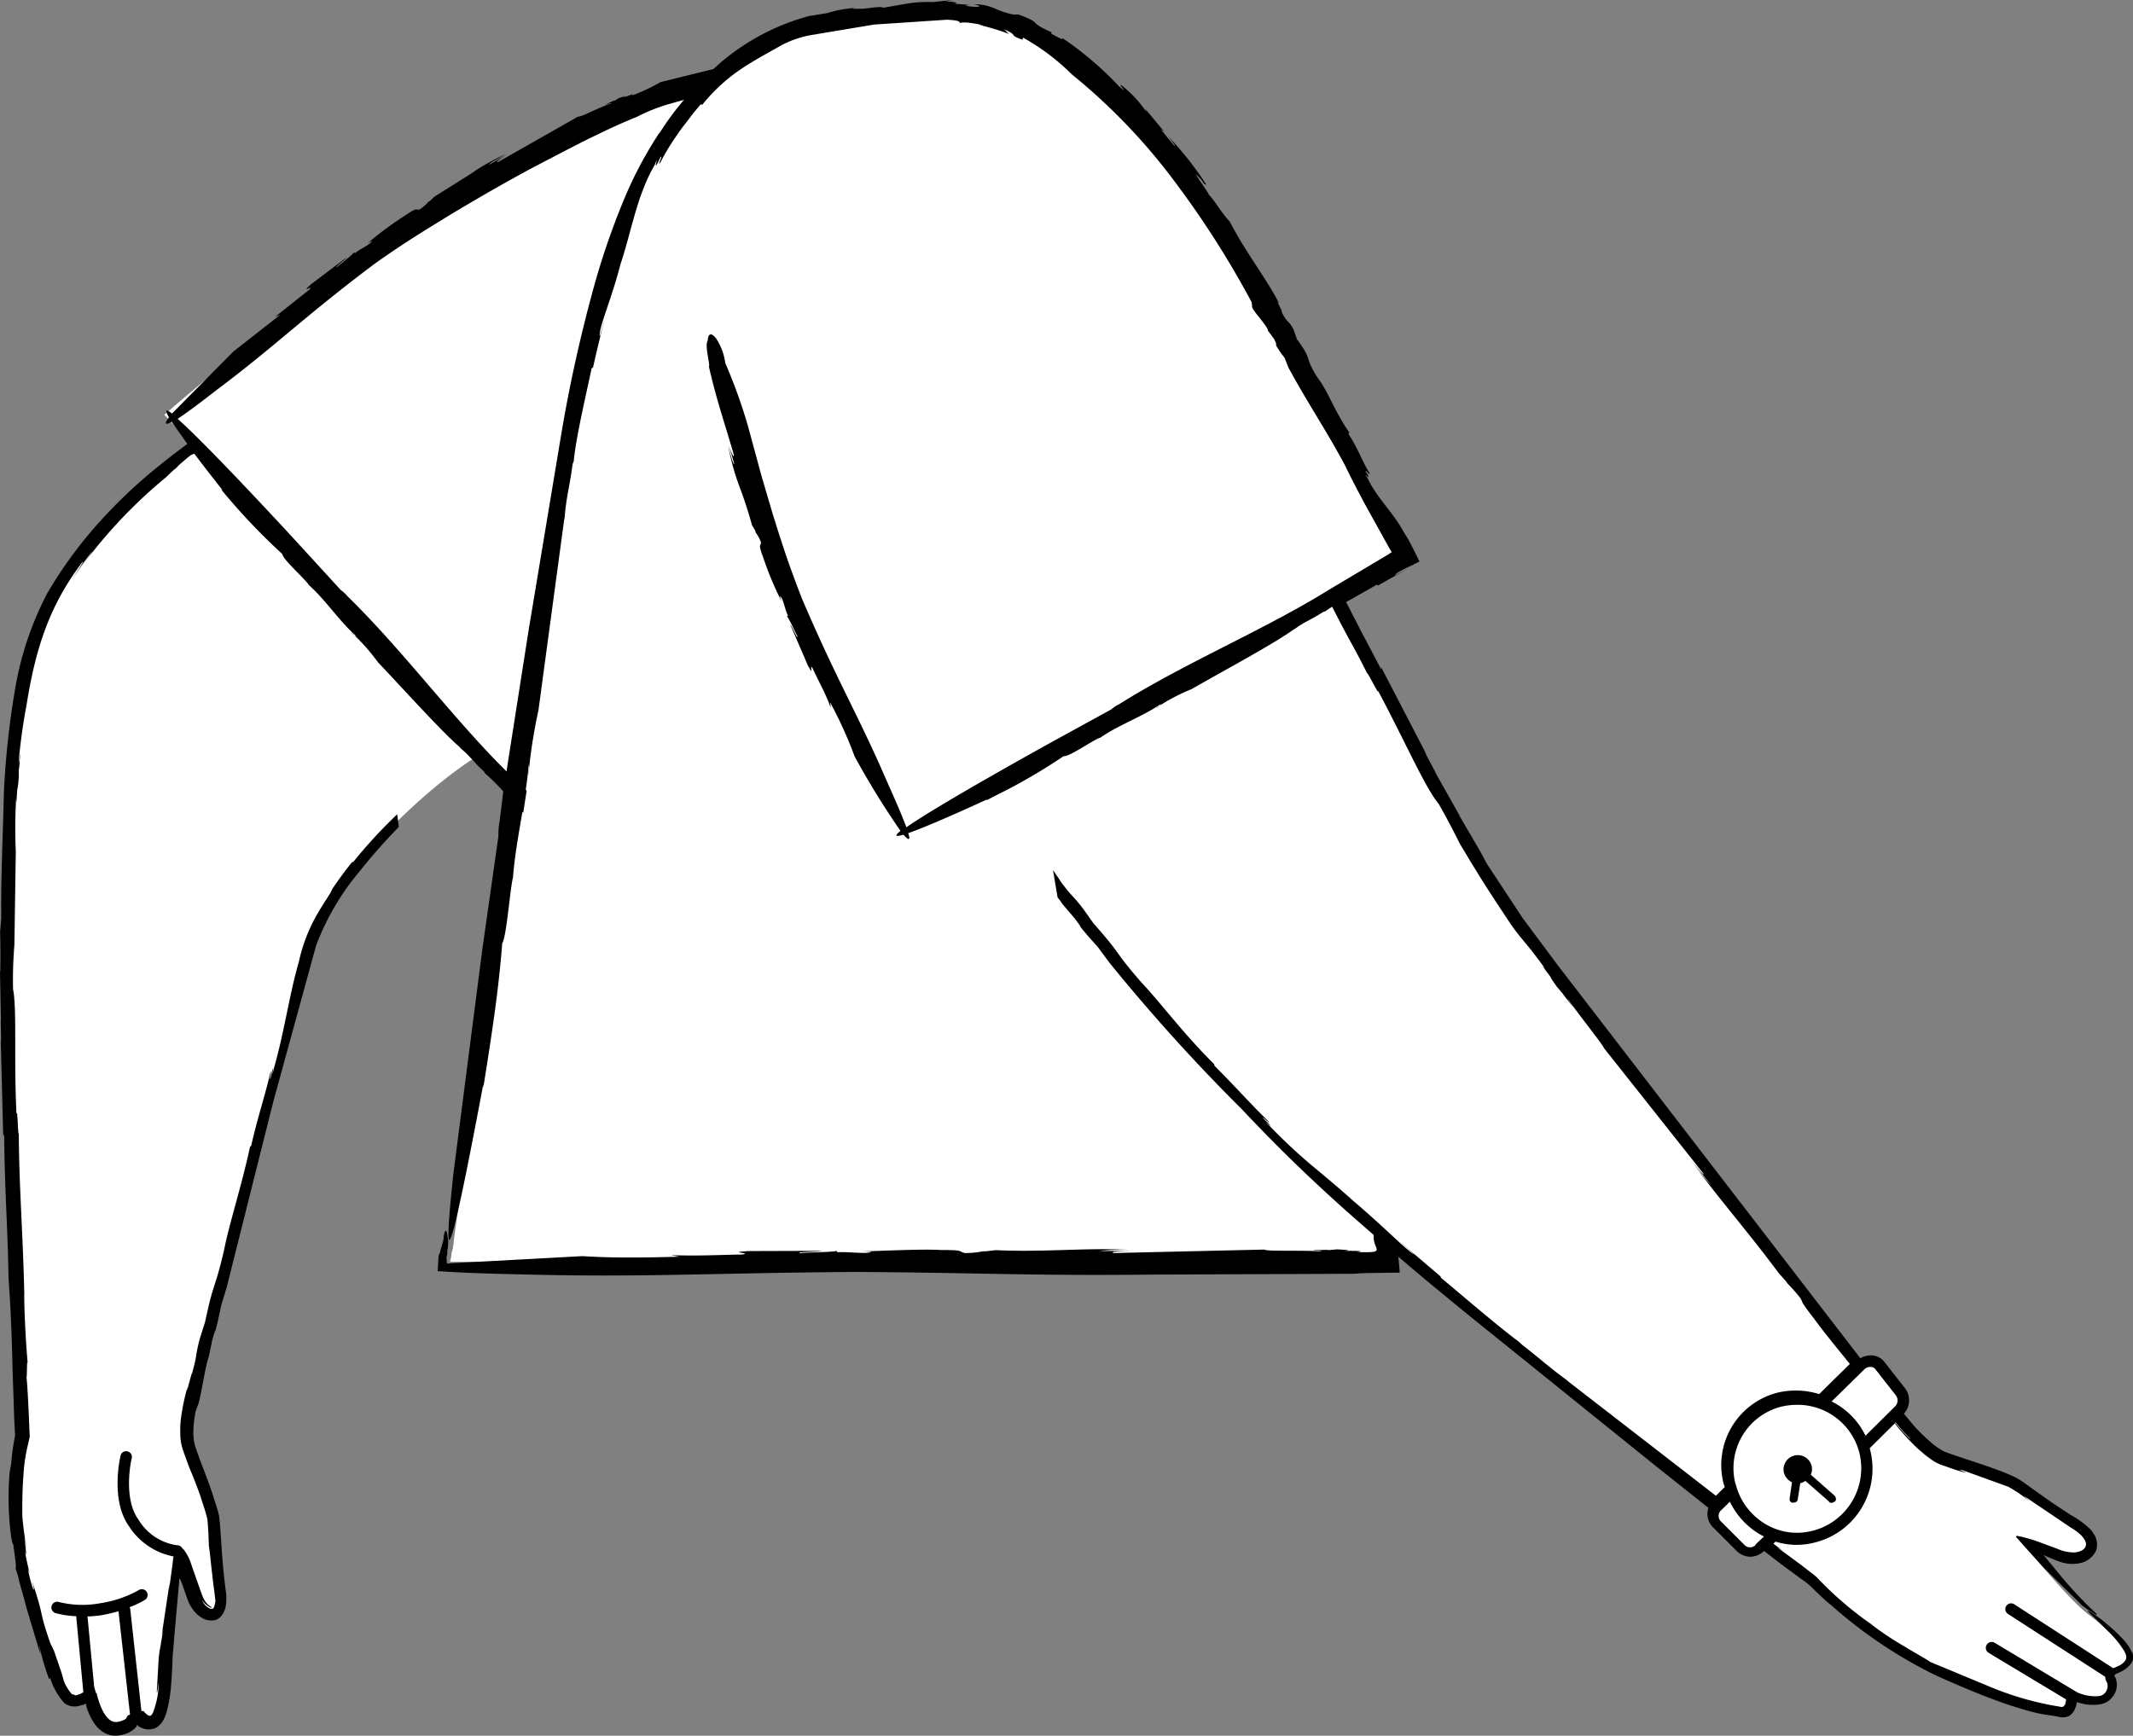<svg xmlns="http://www.w3.org/2000/svg" width="185.044" height="150.6" viewBox="0 0 185.044 150.6">
  <rect x="0" y="0" width="185.044" height="150.6" fill="#808080" stroke="none"/>
  <g id="_121" data-name="121" transform="translate(-151.94 -98.32)">
    <path id="Path_14900" data-name="Path 14900" d="M333,238.3c-1.7-1.3-5.3-5.8-6-6.5s2.3.6,3.9,1.2,3.5-.6.8-2.2-4.7-3.4-5.5-3.7c-.8-.4-2.8-1.1-4.3-1.6l-1.4-.5s-1.1-.3-3.2-2.7q-.5-.6-.98-1.22l.38-.38a1.215,1.215,0,0,0,.1-1.6l-1.8-2.3a1.15,1.15,0,0,0-1.7,0l-.2.2-28.8-37.4c-7.1-10.1-11.9-21.1-14.5-25.6-.42-.73-1.1-2.05-1.9-3.75l6.2-3.45s-8.4-15.6-14.8-26c-5.38-8.8-14.9-22.45-27.6-21.23a27.914,27.914,0,0,0-3.8-.17,20.833,20.833,0,0,0-14.26,5.87c-6.03,1.03-12.14,4.3-18.14,7.53-12.5,6.8-29.3,21.5-29.3,21.5l2.73,2.96A44.985,44.985,0,0,0,157.5,149c-4.2,6.4-4.6,15.7-4.8,30.1s1.2,43.9,1.2,43.9a29.012,29.012,0,0,0,.5,13.7c2.1,7.5,2.55,8.17,3.22,9.03s2.08-.13,2.08-.13.67,3.06,2.5,2.8c1.57-.23,1.52-1.42,1.52-1.42s.53.93,1.35.86c1.14-.1,1.26-3.82,1.34-5.94.1-2.3.7-7.6.8-8.6s1,2.2,1.6,3.8,2.7,2.3,2.3-.7c-.4-3.1-.4-5.8-.6-6.6a37.924,37.924,0,0,0-1.5-4.3l-.5-1.4s-.6-1.1.1-4.2,8.7-34.9,10.2-39.6c1.87-5.9,10.05-13.67,14.7-16.47l3.15,3.4L191.3,206a4.253,4.253,0,0,1-.2,1.1v.1a2.034,2.034,0,0,1-.1.5v.1h81.1l-.16-2.13c9.4,8.23,21.13,17.46,28.88,23.45a1.13,1.13,0,0,0,.08,1.59l2,2a1.151,1.151,0,0,0,1.7,0l.4-.4,4.2,3.2a39,39,0,0,0,12.2,8.4c7.1,3.1,8.2,2.7,9.3,3,1,.3.9-1.5.9-1.5s2.2,1,3.1.1a1.426,1.426,0,0,0-.2-2s1.6-.3,2-1.1c.4-.7-1.5-2.6-3.5-4.1Z" fill="#fff"/>
    <path id="Path_14901" data-name="Path 14901" d="M310.6,228.6c.1.2.4.1.5,0,.2-.1.1-.4,0-.5l-2.07-1.83a1.145,1.145,0,0,0,.07-.77,1.237,1.237,0,0,0-2.4.6,1.308,1.308,0,0,0,.7.83l-.2,1.37v.1a.265.265,0,0,0,.3.3c.2,0,.4-.1.4-.3l.22-1.4c.03-.01.05,0,.08-.01a1.106,1.106,0,0,0,.36-.18l2.04,1.78Zm26.32,13.18a3.332,3.332,0,0,0-.3-.6,5.465,5.465,0,0,0-.7-.84,14.582,14.582,0,0,0-1.3-1.19,9.251,9.251,0,0,0-1.5-1.06c-.18-.07.03.15.7.76l1.3,1.3a9.612,9.612,0,0,1,.81.98c.24.37.63.84.4,1.25a1.419,1.419,0,0,1-.53.45l-.37.17-.17.06-8.56-5.53a.5.5,0,1,0-.54.84l8.4,5.43a1.027,1.027,0,0,1,.04.27,2.1,2.1,0,0,1,.15.3.762.762,0,0,1,.03.21.8.8,0,0,1-.08.4.82.82,0,0,1-.65.5,3.739,3.739,0,0,1-1.9-.32l-7.16-4.3a.509.509,0,1,0-.53.87l6.72,4.04a.773.773,0,0,1-.02.15,1.556,1.556,0,0,1-.05.23.589.589,0,0,1-.05.13.486.486,0,0,0,.01-.12.277.277,0,0,1-.38.25,26.636,26.636,0,0,1-6.22-1.78l-5.1-2.12c-.24-.2-1.28-.76-2.36-1.42a25.9,25.9,0,0,1-2.74-1.84l.1.06a30.077,30.077,0,0,1-4.1-3.4l-.47-.47-.24-.26-.3-.25-1.06-.82-2.1-1.55a6.112,6.112,0,0,1,.83.55l-1.14-.85.18-.18a6.23,6.23,0,0,0,1.82.28,6.39,6.39,0,0,0,1.73-.24,6.594,6.594,0,0,0,4.66-8c-.01-.05-.03-.1-.04-.14l2.18-2.16A19.361,19.361,0,0,0,318.3,224l.7.6.52.38a3.489,3.489,0,0,0,.86.45,2.2,2.2,0,0,0,.21.07l.93.33c2.27.7-.38-.22.72.07l3.87,1.4h.02a12.306,12.306,0,0,1,1.93,1.32l-.56-.52,4.1,2.77c.58.35,1.18.8,1.3,1.34.08.63-.7.85-1.27.8a3.666,3.666,0,0,1-1.24-.32l-1.25-.46a11.95,11.95,0,0,0-2.2-.64c-.04,0-.1,0-.1.05a.133.133,0,0,0,.06.1l.18.2.35.4.68.76,1.17,1.28,3.3,3.25c1.53,1.13,1.54.94.73.24a40.074,40.074,0,0,1-3.1-3.43l-.9-1.1h-.01l-.02-.03a.11.11,0,0,0-.02-.04c0-.01,0-.02.01-.02a.436.436,0,0,1,.07.04c.01.01.02.02.03.02s-.02,0,.02.01l.46.2.5.2.26.1.34.1a3.232,3.232,0,0,0,1.42.03,1.944,1.944,0,0,0,1.42-1.12,1.627,1.627,0,0,0-.01-1,1.263,1.263,0,0,0-.2-.42c-.08-.1-.15-.25-.23-.33a7.772,7.772,0,0,0-1.8-1.33l-1.6-1.06-1.6-1.13-.83-.6a5.891,5.891,0,0,0-1-.58c-1.86-.82-3.73-1.32-5.77-2.06l-.08-.03a2.289,2.289,0,0,1-.23-.11l-.35-.22a7.029,7.029,0,0,1-.7-.55,16.268,16.268,0,0,1-1.4-1.37l-.88-1.06a1.723,1.723,0,0,0,.1-2.2l-1.8-2.3a1.47,1.47,0,0,0-1.1-.56,1.885,1.885,0,0,0-.98.25L287.18,182.2l-3.13-4.2-3.1-4.7-.6-1.12-1.8-3.08.05.05-2.16-3.84.05.05-.96-1.8.2.3-3.98-7.67.03.24-1.74-3.3-1.32-2.57,2.65-1.5.12.06,2.64-1.5-1.18.63c.06-.12.14-.2.42-.35.3-.17.7-.36,1.2-.6l.5-.25c.02-.02-.02-.06-.03-.1l-.1-.2-.42-.85-.24-.46-.2-.38-.38-.6c-.85-1.63-2.35-2.96-3.14-4.7-.57-.73.6.6-.16-.55.12-.12.4.5.34.14-.7-1.13-.92-2-1.82-3.38l.08-.12c-1.25-1.76-1.85-3.6-2.75-4.75-1.2-1.87-.4-1.48-1.8-3.35l-.3-.86c-.47-.87-.54-.5-1.02-1.5.13,0-.63-1.24-.22-.74-1.13-2.22-2.77-4.2-4.3-7.13-.55-.5-1.38-1.94-1.8-2.3.04-.13-1.92-2.72-.67-1.32.1.12.27.36.23.36l.23.1a28.137,28.137,0,0,0-3.28-4.17c.33.45.78,1.03.42.7l-1.1-1.35.3.2-1.67-2,.15.35a9.667,9.667,0,0,0-2.14-2.33c-.54-.38.76.96-.25.06a28.856,28.856,0,0,0-4.93-4.2c.1.23-.4-.08-.95-.37v-.14c-2.17-.95-.62-.7-2.84-1.53h-.46a7,7,0,0,1-1.6-.52,4.192,4.192,0,0,0-1.82-.36c.92.2.38.3-.74.12l.3-.08-1.27-.1c.38-.04.22-.16-.73-.2l.64-.12-1.8.18a10.643,10.643,0,0,0-2.35.16l-1.73.3-.06.02a.959.959,0,0,1-.35-.05c-.53.01-1.03.1-1.55.15-.44-.01-1.38.05-.6-.08a10.568,10.568,0,0,0-2.5.46l-1.56.25a19.741,19.741,0,0,0-7.35,3.77c-.33.26-.63.55-.95.83l-4.6,1.14a15.726,15.726,0,0,1-2.53,1.18c.47-.3-.16-.03-.75.2.37-.17.47-.25-.33,0a4.208,4.208,0,0,1-.4.24c-.01-.01-.04,0-.03-.02-.96.44-.77.4-.32.22-.02.02.03.03.18,0-1.05.3-2.75,1.26-2.95,1.16l-6.95,3.95c-.3.06.2-.3.84-.7l-1.6.93c-.05-.12.9-.6,1.38-.9a18.157,18.157,0,0,0-3,1.7l-3.15,1.98-.4.38-.14.07c.04.04-.4.42-.72.65-.37.1-.14-.25-1.2.48a29.675,29.675,0,0,0-3.38,2.5c.6-.4.44-.2.22,0-.52.37-.9.5-1.26.82l-.14-.1c.3-.03-1.25,1.12-1.4,1.3-.36.12.74-.67.8-.83l-3.07,2.32c-1.02.92.3-.03-.15.47l-2.95,2.34.43-.16-4.05,3.17-5.35,5.4c-.5-.4-.67-.36-.26.33-.47.63-.28.67.2.4.01-.01.02-.01.03-.02l1.36,1.93q-1.558,1.148-3.05,2.38a43.5,43.5,0,0,0-4.4,4.2,37.519,37.519,0,0,0-4.68,6.34,27.876,27.876,0,0,0-2.86,8.65,72.966,72.966,0,0,0-.93,8.84c-.04,2.7-.28,7.48-.22,10.68l-.1,1.24c.03,1.1.04,2.4.01,3.5l-.02-.07.08,4.32-.02-.07.04,2-.04-.34.22,8.42.08-.22c.06,5.56.3,7.6.38,12.6v-.07c.23,3.17.3,5.67.36,8.2l.13,3.9.05,1.04.03.48v.03l-.03.13-.05.28a19.228,19.228,0,0,0-.28,2.37c.06-.83-.08.35-.1.28-.3,3.07.12,6.35.3,6.37.3,2.2.23,1.8.2,2.1a6.175,6.175,0,0,1,.32,1.13l.67,2.38-.24-.75,1.42,4.72-.15-.97a21.956,21.956,0,0,0,.88,3.06l.1-.07a6.1,6.1,0,0,0,1.22,2.16,1.475,1.475,0,0,0,1.3.25l.37-.1a.745.745,0,0,0,.2-.1,1.666,1.666,0,0,1,.06.26,1.4,1.4,0,0,0,.12.37,5.32,5.32,0,0,0,.59,1.13,2.479,2.479,0,0,0,1.2.94,2.05,2.05,0,0,0,.89.07,3.092,3.092,0,0,0,.8-.22,2.68,2.68,0,0,0,.45-.27,1.71,1.71,0,0,0,.2-.18c.07-.07.05-.05.07-.08a.36.36,0,0,0,.07-.18c.02,0,.08.1.13.13s-.01,0,.12.07a1.666,1.666,0,0,0,.4.16,1.443,1.443,0,0,0,1-.1,1.66,1.66,0,0,0,.64-.69,3.282,3.282,0,0,0,.27-.66,12.21,12.21,0,0,0,.4-2.47c.07-.81.1-1.62.13-2.4l.15-1.8.4-4.53c.02-.15.01-.35.05-.37.06.03.07.1.1.15q.158.373.28.76l.32.9a3.349,3.349,0,0,0,.75,1.2,2.653,2.653,0,0,0,.6.44,1.625,1.625,0,0,0,.9.15c.67-.07,1-.84,1.06-1.27a4.224,4.224,0,0,0-.01-1.33l-.14-1.16q-.122-1.158-.2-2.32l-.16-2.33c-.02-.2-.04-.4-.07-.6a4.7,4.7,0,0,0-.15-.62l-.35-1.1c-.46-1.48-1.08-2.87-1.54-4.27l-.04-.1a4.684,4.684,0,0,1-.15-1.47,9.72,9.72,0,0,1,.2-1.6l.2-.54c.16-.2.68-3.64.92-4.1l.32-1.54c.13-.42.38-1.32.22-.55.35-1.4.34-1.44.56-2.47l.46-1.5,4.04-16.1,3.72-13.57a22.093,22.093,0,0,1,3.82-6.5,48.633,48.633,0,0,1,3.36-3.8l-.14-1.1a42.977,42.977,0,0,0-3.8,4.12l-.13.05q-.912,1.131-1.72,2.34c-.08.3-.62,1-1.24,2.07a14.545,14.545,0,0,0-1.64,4.2c-.86,3-1.28,6.2-2.18,9.3-.3,1.5.2-1.35-.3.9-.1.05.2-1.06-.01-.5-.52,2.2-1.02,3.57-1.65,6.28l-.1.1c-.77,3.56-1.8,6.63-2.26,9-.86,3.65-.83,2.4-1.64,6.2l-.46,1.45c-.42,1.62-.17,1.2-.66,2.98-.04-.13-.6,2.27-.4,1.2a18.784,18.784,0,0,0-.56,2.63,8.41,8.41,0,0,0-.07,1.43,4.418,4.418,0,0,0,.3,1.6c0,.01.01.02,0,.01v.01c.23.6.44,1.26.72,1.88.25.62.5,1.26.73,1.93.2.65.48,1.4.6,2,.08.68.1,1.5.13,2.3.1.6.18,1.6.3,2.56q.071.682.17,1.36l.1.87a2.088,2.088,0,0,1-.14.56.24.24,0,0,1-.22.12.37.37,0,0,1-.14-.04c-.07-.05-.15-.08-.22-.14a1.445,1.445,0,0,1-.44-.57c-.01-.08.06.16.5.5.07.05.2.1.22.13.04.02.06.02.06.03a.156.156,0,0,0,.06-.08.083.083,0,0,1-.08-.02,2.064,2.064,0,0,1-.23-.17,1.882,1.882,0,0,1-.44-.63c-.05-.1-.12-.3-.18-.46l-.85-2.42a3.985,3.985,0,0,0-.67-1.3.875.875,0,0,1-.1-.08.48.48,0,0,0-.43-.27,4.66,4.66,0,0,1-3.38-2.23c-1.38-1.9-.6-5.3-.58-5.32a.5.5,0,0,0-.37-.6.49.49,0,0,0-.6.37c-.04.16-.9,3.86.74,6.14a5.89,5.89,0,0,0,3.83,2.6l-.17,1.2.18-1.2H167l-.4,2.94.06-.7-.7,4.66.15-.62-.24,1.47a10.141,10.141,0,0,0-.17,1.2l-.15,2.66c-.05,1.05.3-1.92.1.23a7.987,7.987,0,0,1-.4,1.62.846.846,0,0,1-.17.3.153.153,0,0,1-.1.07.23.23,0,0,1-.14-.02.562.562,0,0,1-.13-.07,2.04,2.04,0,0,1-.33-.33,1.277,1.277,0,0,1-.17.02l-.97-8.84a.478.478,0,0,0-.06-.18,8.11,8.11,0,0,0,1.34-.64.5.5,0,0,0-.55-.84,9.706,9.706,0,0,1-3.3,1.13,8.468,8.468,0,0,1-3.62-.1.5.5,0,0,0-.63.33.506.506,0,0,0,.33.63,7.909,7.909,0,0,0,1.8.27l.62,6.6c-.01.01-.02.01-.03.02-.1.05-.18.1-.26.13a.946.946,0,0,1-.2.07.736.736,0,0,1-.24.05c-.02-.02-.05-.04-.06-.07-.22-.01-.17,0-.42-.3a3.738,3.738,0,0,1-.33-.54,2.59,2.59,0,0,1-.23-.62c-.08-.33-.18-.62-.8-2.4l.15.3-.45-.9c-1.1-3.22-.4-1.82-1.58-5.4.4,1.42-.02.73-.37-1.07l.16.44c-.22-.98-.3-1.3-.4-1.97.15.58.12.3-.05-1.16.07.32.12.65.2.97-.17-.9-.3-1.84-.38-2.77-.02-1.08,0-2.47.1-3.7a14.186,14.186,0,0,1,.42-2.7s.01-.07.04-.2c.02-.08.04-.18.07-.3a1.13,1.13,0,0,0,0-.26.916.916,0,0,0-.01-.16l-.07-1.74c-.06-1.32-.14-2.77-.22-3.3.1.95.03-1.66.14-.92-.13-1.22-.34-4.83-.3-6.28v.27c-.12-5.36-.45-9.15-.48-13.96-.08.22-.1-2.32-.2-1.7-.24-4.97.05-9.07-.3-10.86-.03-2.26.07-2.68.1-3.85l.01.54.13-8.6a45.158,45.158,0,0,1,.03-4.63c.02.9.05-.24.13-1.28-.04.67-.03.88.1-.5q-.009-.39.01-.78c.01-.01.01-.07.02-.04.13-1.74.1-1.44,0-.63-.01-.04-.02.03-.06.27a52.3,52.3,0,0,1,.72-5.23c.82-5.17,2.14-8.74,4.78-12.24.34-.36-.24.48-.93,1.54q.861-1.286,1.81-2.51c.04.07-1.05,1.43-1.57,2.23a42.974,42.974,0,0,1,8.04-8.72c.2-.2.43-.42.65-.62l.2-.15a3.016,3.016,0,0,1,.4-.4c.24-.2.55-.48.8-.67a1.292,1.292,0,0,1,.36-.16q1.206,1.595,2.45,3.16l-.14-.08a54.9,54.9,0,0,0,5.32,5.62c.04.46,1.84,2.03,2.3,2.67l-.07-.04c1.54,1.34,2.7,3.2,4.2,4.5a.98.98,0,0,1-.46-.35,17.123,17.123,0,0,1,2.32,2.6c2.35,2.48,5.53,6.03,7.2,7.46l-.14-.08q.354.284.68.6l.66.7a7.473,7.473,0,0,0,.8.8c.04.07.1.15.08.15a21.115,21.115,0,0,1,1.6,1.58l-.32,2.63a5.55,5.55,0,0,0-.1,1.26l-1.4,9.85-2.5,19.38c-.8,7.44-.8,10.36,2.58-7.67l.01.25c.86-5.38,1.35-8.77,1.64-12.52.37-.55.65-4.43.92-5.67v.12c.14-1.93.5-3.9.83-5.84l.07.07.3-1.92-.08-.08q.164-1.086.26-2.18a2.46,2.46,0,0,1-.03.93,45.389,45.389,0,0,1,.87-5.63l2.26-16.75v.25c.14-2.04.4-2.6.7-4.84.04-.12.08-.27.1-.25.2-2.2,1.2-6.33,1.55-8.08l.13-.1q.476-2.139,1.03-4.26l-.44,1.58c-.16-.63,1-3.17,1.78-6.24.95-2.8,1.4-5.92,2.97-8.63.55-1.37-.4,1.25.54-.74.17.01-.4.94-.03.5a19.544,19.544,0,0,1,1.5-2.46c.26-.4.56-.77.88-1.18l.5-.67c.2-.22.38-.46.6-.7h.16a15.226,15.226,0,0,1,3.53-3.2c1.22-.8,2.38-1.4,3.37-1.97a8.76,8.76,0,0,1,2.8-.9,2.742,2.742,0,0,0,.28-.05l4.92-.82,6.33-.42c1.24.07,1,.2,1.14.3,0-.06.27-.07.66-.05a13.057,13.057,0,0,1,1.36.24l-.45-.05a18.934,18.934,0,0,1,2.66.8l-.43-.4c1.38.6.25.4,1.58.9l.07-.18a19.077,19.077,0,0,1,4.22,3.18,51.563,51.563,0,0,1,8.85,9.2,81.344,81.344,0,0,1,6.75,10.56l.05.38c-.1.24,1.38,1.73,1.37,2.1l.55.75c.1.24.34.74.06.36a7.985,7.985,0,0,0,.83,1.24l.34.86c1.6,2.97,3.22,5.34,4.9,8.47.46.96,1.06,2.12,1.73,3.37l2.15,3.88.17.27c-.04.07-.15.1-.23.18l-5.24,3.12c-5.53,3.44-12.56,6.37-18.2,9.93a2.641,2.641,0,0,0-.65.43l-5.34,2.93s-9.53,5.26-12.44,7.3c-.5-1.37-1.52-3.6-1.52-3.6-2.6-6.07-4.43-8.97-7.52-16.2-1.26-3.2-1.9-5.3-2.56-7.4l-.98-3.33-1.18-4.35a46.587,46.587,0,0,0-1.95-5.4,5.052,5.052,0,0,0-.8-2.14c-.7-.88-.72.18-.72.18-.3.48.24,2.12.1,2.27.7,3.07,1.46,5.18,2.17,7.68-.01.3-.26-.26-.47-1l.5,1.78c-.13.02-.37-1-.52-1.56a21.032,21.032,0,0,0,.9,3.32c.42,1.1.82,2.3,1.16,3.54l.28.47.03.15a3.387,3.387,0,0,1,.46.85c.02.38-.28.07.18,1.27a28.152,28.152,0,0,0,1.62,3.88c-.25-.67-.1-.48.05-.2.24.6.27.98.5,1.42l-.12.12c.04-.3.8,1.48.94,1.67.03.38-.47-.88-.62-1l1.52,3.53c.65,1.2.04-.3.42.26.5,1.1,1.1,2.12,1.57,3.42l-.05-.46a35.911,35.911,0,0,1,2.12,4.68,70.486,70.486,0,0,0,3.98,6.46c-.5.4-.5.56.26.33.5.6.6.42.42-.1,0-.01-.01-.02-.01-.03,1.14-.4,3.3-1.3,6.87-2.94l-.1.1c.08-.04.15-.08.23-.12l.98-.5a49.1,49.1,0,0,0,5.5-3.22c.46.08,2.4-1.3,3.14-1.6l-.05.06c1.67-1.18,3.75-1.88,5.37-3a.983.983,0,0,1-.45.37,16.272,16.272,0,0,1,3.08-1.64c2.96-1.7,7.17-3.94,8.95-5.24l-.1.1c1-.76,1.4-.8,2.57-1.56.08-.02.17-.06.16-.04.18-.13.4-.27.63-.42q.669,1.336,1.38,2.65c.56,1.02,1.1,2,1.65,3.13-.02-.24,1.12,2.1.93,1.48,2.4,4.5,4.08,8.4,5.28,9.85,1.15,2.03,1.3,2.45,1.88,3.5l-.3-.47c2.24,3.76,2.94,4.8,4.75,7.52.94,1.32,1.23,1.44,2.93,3.78-.6-.7.1.23.76,1.1-.42-.55-.57-.7.25.46.14.15.33.4.52.6,0,.01.03.06.01.04,1.1,1.43.94,1.16.44.5.03.03,0-.04-.14-.25,1.07,1.55,3.18,4.15,3.23,4.4l8.6,10.85c.27.44-.42-.37-1.24-1.4l1.98,2.52a27.422,27.422,0,0,1-1.78-2.2c2.24,3.1,4.93,6.15,7.6,9.75l.62.7.16.22a15.07,15.07,0,0,1,1.1,1.25c.33.54-.15.06,1.2,1.8.72,1,1.94,2.5,3.1,3.92l-2.66,2.62a6.847,6.847,0,0,0-3.63-.12,6.481,6.481,0,0,0-4.66,7.9l.1.28-.77.76-12.97-10.04.22.14c-1.76-1.27-2.2-1.75-4.1-3.23-.1-.1-.22-.2-.2-.2-1.9-1.4-5.33-4.37-6.8-5.58l-.05-.13-3.58-3.05,1.32,1.16c-.58-.26-2.63-2.4-5.24-4.6-1.18-1.07-2.42-2.1-3.68-3.15a47.561,47.561,0,0,1-3.6-3.37c-1.17-1.07,1.08.9-.63-.74.01-.12.82.74.45.26-1.66-1.62-2.63-2.76-4.64-4.78l-.03-.14c-2.65-2.62-4.62-5.3-6.32-7.1-2.52-2.9-1.5-2.12-4.15-5.12l-.9-1.27c-1.05-1.35-.85-.88-1.98-2.4.06.04-.36-.55-.63-.95l.4,2.38a5.005,5.005,0,0,1,.42.57l1.05,1.23c.27.37.85,1.12.32.52.94,1.16.98,1.17,1.7,1.98l.96,1.3a159.638,159.638,0,0,0,11.46,12.7c1.28,1.35,2.84,2.98,4.64,4.72q2.84,2.755,5.83,5.35l1.03.9c0,.05.01.1.01.15-.05,1.16,1.23,1.44-1.46,1.34.88-.1-.23-.1-1.25-.1.65-.02.85-.06-.5-.13-.2.03-.48.05-.75.07-.01-.01-.06-.01-.04-.03-1.7.04-1.4.07-.62.08-.04.02.03.04.27.07-1.77-.14-4.93.01-5.14-.17l-13.04.3c-.48-.1.52-.18,1.75-.2l-3.02.03a15.554,15.554,0,0,1,2.67-.1c-3.6-.22-7.42.22-11.64.02l-.88.1h-.25a7.379,7.379,0,0,1-1.56.15c-.6-.12.04-.27-2.05-.26-1.65-.1-4.7.06-6.86.12,1.17.02.8.08.3.13-1.04,0-1.65-.1-2.45-.06l-.08-.12c-.14.12-2.78.13-3.14.2-.6-.12,1.62-.1,1.88-.2l-6.28.02c-2.24.12.4.15-.66.3-1.97.03-3.9.14-6.16.05l.72.14c-3.7.1-5.93.1-8.42-.05l-11.43.62-.3.03-.03-.37-.01-.08a.41.41,0,0,1,.02-.18,1.266,1.266,0,0,1,.04-.15.66.66,0,0,0,0-.2c.01-.07-.01-.14.02-.2a3.859,3.859,0,0,0,.06-.84.675.675,0,0,0-.02-.14h0l-.06-.38c-.06-.28-.1-.37-.17-.3a1.515,1.515,0,0,0-.14.57l-.01.06v.1c-.02.07-.04.15-.06.23s-.05.17-.07.26c-.04.1-.03.1-.1.33-.03.08-.04.17-.07.27v.07c-.03,0-.02-.01-.1.18-.01.05-.03.12-.04.2l-.01.14v.08l-.06,1,1.14.07c2.38.14,5.6.2,5.6.2,10.87.3,16.48-.1,29.43-.2,11.38.07,14.4.34,26.2.23l17.12-.07c.33-.03.68-.05,1.07-.06l2.04-.03h.58a2.44,2.44,0,0,0,.28-.01l-.02-.3-.1-1.08c3.04,2.6,6,5,8.34,6.88l13.98,11.27,4.58,3.64a1.644,1.644,0,0,0,.43,1.72l2,2a1.7,1.7,0,0,0,1.2.52,1.778,1.778,0,0,0,1.2-.5l1.42,1.1,1.8,1.33a6.067,6.067,0,0,1,.8.62c.27.27.54.52.8.77.14.14.4.37.6.56l.42.34a40.313,40.313,0,0,0,8.9,6s1.24.58,3.17,1.38q1.682.7,3.41,1.29c.65.2,1.33.42,2.05.6.72.2,1.5.26,2.2.4a1.264,1.264,0,0,0,.84-.05,1.178,1.178,0,0,0,.56-.64,2.1,2.1,0,0,0,.16-.59,4.121,4.121,0,0,0,2,.2,1.83,1.83,0,0,0,.76-.31,1.937,1.937,0,0,0,.54-.65,1.66,1.66,0,0,0,.17-.82,1.763,1.763,0,0,0-.07-.4.6.6,0,0,0-.07-.17.639.639,0,0,0-.1-.13.317.317,0,0,0,.1-.1c.01-.02.01-.03.02-.05a.037.037,0,0,0,.03-.01l.2-.08a3.608,3.608,0,0,0,.44-.22,2.269,2.269,0,0,0,.8-.78,1.511,1.511,0,0,0-.02-.87Zm-176.1-3.33a13.206,13.206,0,0,0,1.4-.33l1,8.97c-.06.02-.12.05-.2.07l-.13.25-.07.06a.694.694,0,0,1-.17.1,2.074,2.074,0,0,1-.44.14.87.87,0,0,1-.74-.16,2.365,2.365,0,0,1-.62-.8c-.08-.17-.16-.34-.23-.52a8.708,8.708,0,0,1-.33-1.13c.04.36-.04.08-.18-.43l-.58-6.1a8.973,8.973,0,0,0,1.3-.12Zm48.34-128.63a34.208,34.208,0,0,0-3,5.6,65.167,65.167,0,0,0-2.5,7.08,127.232,127.232,0,0,0-3.08,13.8l-2.77,16.63-1.93,12.32c-4.6-4.55-9.07-10.6-13.8-15.2a2.713,2.713,0,0,0-.57-.53l-4.12-4.5s-7.36-8-10.04-10.36c1.22-.8,3.14-2.32,3.14-2.32,5.3-3.95,7.68-6.42,13.96-11.14,2.82-2,4.7-3.1,6.57-4.26,1.9-1.13,3.77-2.25,6.92-3.96,3.03-1.58,6.22-3.3,9.25-4.52a15.7,15.7,0,0,1,2.74-1.1l1.35-.38a24.677,24.677,0,0,0-2.1,2.85ZM317.6,223.08c.2.26-.12-.05-.5-.45-.28-.3-.58-.67-.76-.87l.04-.04a12.871,12.871,0,0,0,1.22,1.36Zm-3.94-5.93h0a.758.758,0,0,1,.54-.23h.04a.553.553,0,0,1,.38.18l1.8,2.3a.721.721,0,0,1-.06.93l-2.58,2.56a6.459,6.459,0,0,0-2.94-2.97l2.82-2.77Zm-9.4,15.2a.668.668,0,0,1-1,0l-2-2a.668.668,0,0,1,0-1l.75-.73a6.683,6.683,0,0,0,2.66,2.86c.1.06.2.1.3.15l-.73.7Zm-1.76-5.27a5.5,5.5,0,0,1,3.93-6.7,5.99,5.99,0,0,1,1.38-.17,5.536,5.536,0,0,1,5.42,4.1,5.6,5.6,0,0,1-3.93,6.8h-.01a5.326,5.326,0,0,1-4.1-.5,5.622,5.622,0,0,1-2.68-3.54Z"/>
  </g>
</svg>
